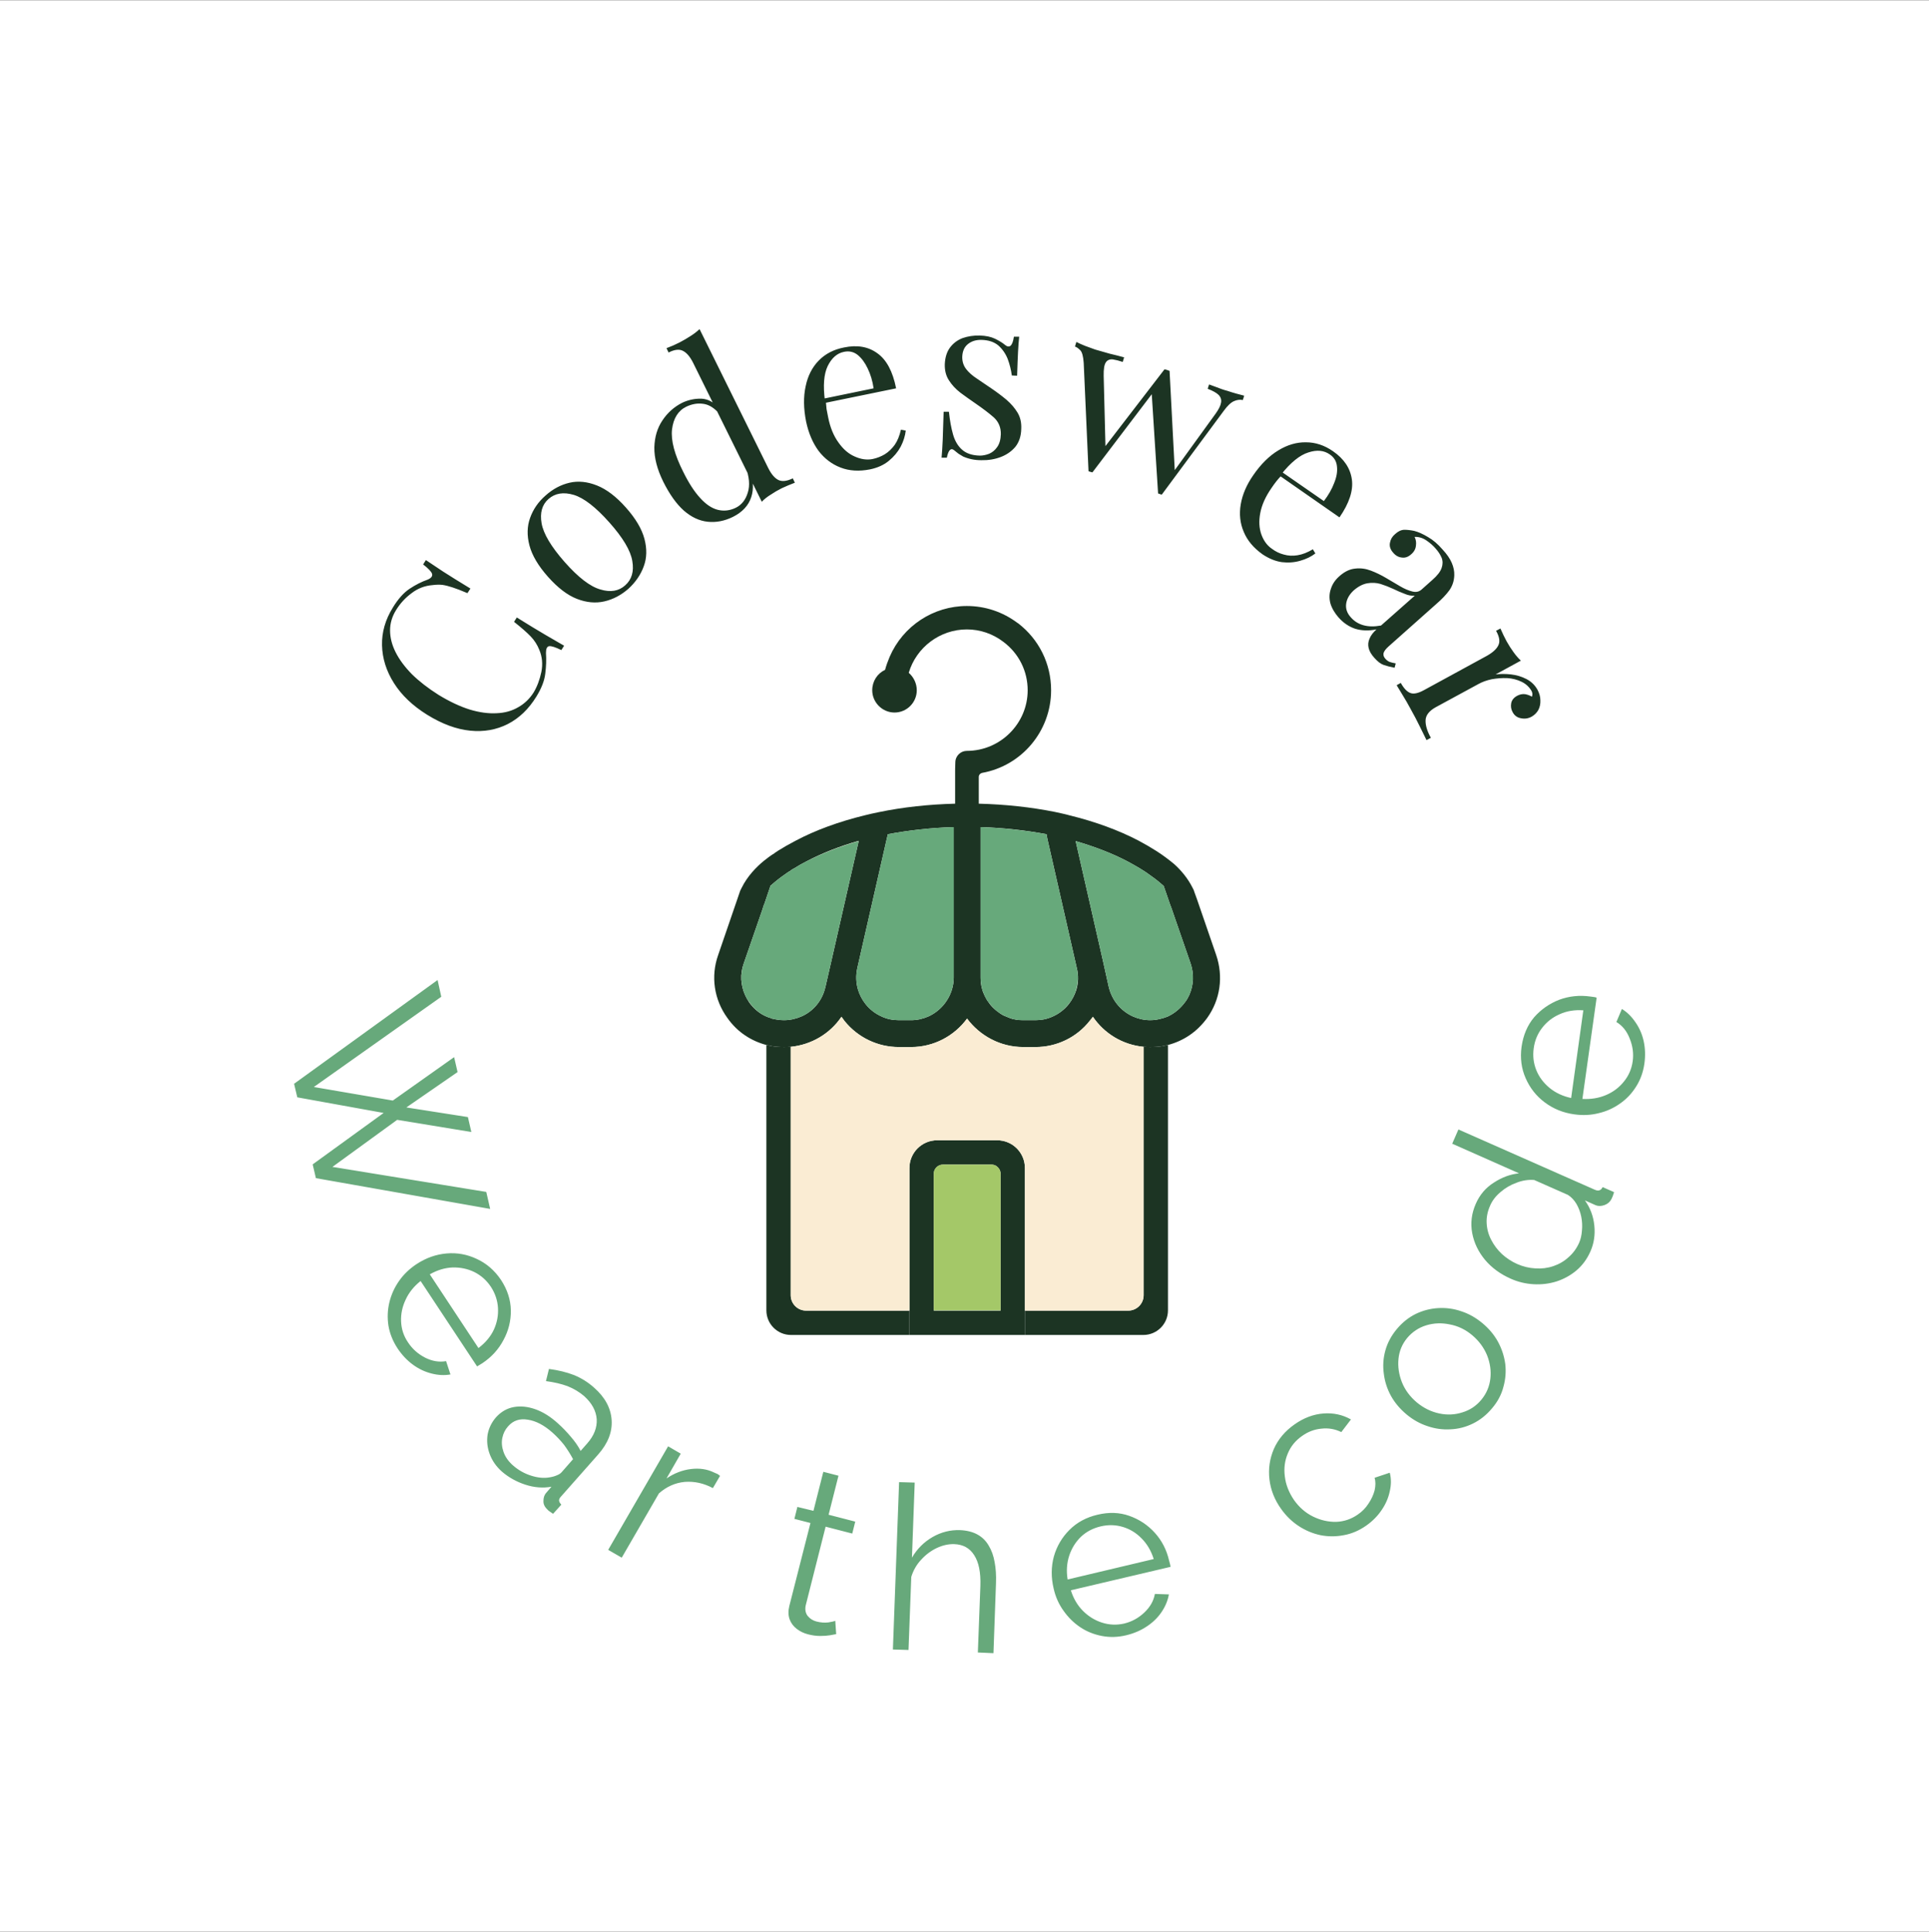 <svg xmlns="http://www.w3.org/2000/svg" version="1.1" xmlns:xlink="http://www.w3.org/1999/xlink" viewBox="0 0 7.2 7.212"><rect x="0" y="0" width="7.2" height="7.212" fill="#808080" stroke="none"/><g transform="matrix(0.857,0,0,0.857,2.666,2.262)"><rect width="8.412" height="8.412" x="-3.115" y="-2.638" fill="#ffffff"></rect><g><path d=" M -1.4 0.007 Q -1.366 -0.049 -1.327 -0.075 Q -1.288 -0.101 -1.248 -0.115 Q -1.225 -0.125 -1.229 -0.14 Q -1.234 -0.155 -1.268 -0.181 L -1.256 -0.2 Q -1.225 -0.179 -1.181 -0.15 Q -1.136 -0.121 -1.062 -0.076 L -1.075 -0.056 Q -1.115 -0.073 -1.14 -0.081 Q -1.164 -0.089 -1.184 -0.092 Q -1.204 -0.094 -1.227 -0.091 Q -1.278 -0.087 -1.318 -0.056 Q -1.359 -0.026 -1.386 0.018 Q -1.412 0.06 -1.412 0.106 Q -1.412 0.153 -1.388 0.201 Q -1.364 0.249 -1.317 0.297 Q -1.269 0.344 -1.201 0.387 Q -1.129 0.431 -1.065 0.451 Q -1.002 0.47 -0.948 0.467 Q -0.895 0.465 -0.854 0.441 Q -0.813 0.418 -0.787 0.377 Q -0.764 0.339 -0.753 0.287 Q -0.743 0.236 -0.762 0.191 Q -0.775 0.158 -0.8 0.132 Q -0.824 0.107 -0.872 0.069 L -0.86 0.05 Q -0.783 0.098 -0.735 0.126 Q -0.687 0.154 -0.654 0.173 L -0.666 0.192 Q -0.705 0.173 -0.719 0.175 Q -0.733 0.177 -0.733 0.204 Q -0.73 0.249 -0.736 0.294 Q -0.741 0.34 -0.775 0.395 Q -0.825 0.476 -0.899 0.514 Q -0.974 0.552 -1.063 0.543 Q -1.153 0.534 -1.25 0.474 Q -1.345 0.415 -1.395 0.336 Q -1.445 0.257 -1.447 0.171 Q -1.449 0.086 -1.4 0.007 M -0.735 -0.481 Q -0.687 -0.524 -0.63 -0.537 Q -0.574 -0.55 -0.511 -0.525 Q -0.448 -0.5 -0.385 -0.429 Q -0.321 -0.357 -0.304 -0.292 Q -0.287 -0.227 -0.307 -0.173 Q -0.327 -0.118 -0.374 -0.075 Q -0.422 -0.033 -0.479 -0.02 Q -0.536 -0.007 -0.598 -0.031 Q -0.66 -0.055 -0.724 -0.127 Q -0.788 -0.199 -0.805 -0.264 Q -0.822 -0.329 -0.802 -0.384 Q -0.782 -0.44 -0.735 -0.481 M -0.722 -0.466 Q -0.764 -0.429 -0.752 -0.36 Q -0.74 -0.292 -0.652 -0.192 Q -0.563 -0.091 -0.496 -0.072 Q -0.43 -0.052 -0.388 -0.09 Q -0.345 -0.128 -0.357 -0.196 Q -0.368 -0.264 -0.457 -0.364 Q -0.546 -0.464 -0.612 -0.484 Q -0.679 -0.504 -0.722 -0.466 M -0.064 -1.206 L 0.235 -0.601 Q 0.255 -0.561 0.279 -0.549 Q 0.303 -0.537 0.342 -0.556 L 0.351 -0.537 Q 0.322 -0.526 0.294 -0.513 Q 0.268 -0.5 0.246 -0.485 Q 0.223 -0.471 0.207 -0.454 L -0.092 -1.059 Q -0.112 -1.099 -0.136 -1.111 Q -0.16 -1.124 -0.199 -1.104 L -0.208 -1.123 Q -0.178 -1.134 -0.151 -1.148 Q -0.126 -1.161 -0.103 -1.176 Q -0.081 -1.19 -0.064 -1.206 M -0.14 -0.885 Q -0.1 -0.904 -0.056 -0.903 Q -0.013 -0.901 0.022 -0.861 L 0.014 -0.846 Q -0.017 -0.878 -0.052 -0.881 Q -0.086 -0.885 -0.122 -0.868 Q -0.175 -0.842 -0.184 -0.769 Q -0.192 -0.697 -0.135 -0.584 Q -0.099 -0.511 -0.061 -0.47 Q -0.024 -0.429 0.015 -0.419 Q 0.055 -0.409 0.094 -0.428 Q 0.132 -0.447 0.146 -0.494 Q 0.161 -0.541 0.136 -0.607 L 0.153 -0.6 Q 0.179 -0.528 0.161 -0.474 Q 0.143 -0.419 0.081 -0.388 Q 0.026 -0.361 -0.029 -0.367 Q -0.084 -0.373 -0.133 -0.416 Q -0.181 -0.459 -0.222 -0.541 Q -0.262 -0.622 -0.261 -0.691 Q -0.259 -0.759 -0.226 -0.808 Q -0.193 -0.858 -0.14 -0.885 M 0.565 -1.126 Q 0.651 -1.144 0.71 -1.101 Q 0.77 -1.059 0.792 -0.948 L 0.446 -0.877 L 0.442 -0.896 L 0.694 -0.948 Q 0.687 -0.996 0.668 -1.035 Q 0.65 -1.073 0.624 -1.094 Q 0.598 -1.114 0.565 -1.107 Q 0.52 -1.098 0.494 -1.045 Q 0.469 -0.993 0.482 -0.894 L 0.486 -0.891 Q 0.487 -0.875 0.489 -0.858 Q 0.492 -0.84 0.496 -0.822 Q 0.509 -0.756 0.541 -0.712 Q 0.572 -0.668 0.612 -0.651 Q 0.652 -0.633 0.689 -0.64 Q 0.718 -0.646 0.743 -0.661 Q 0.767 -0.676 0.786 -0.702 Q 0.804 -0.728 0.813 -0.768 L 0.834 -0.764 Q 0.83 -0.729 0.812 -0.694 Q 0.793 -0.659 0.76 -0.632 Q 0.727 -0.605 0.678 -0.595 Q 0.607 -0.581 0.55 -0.603 Q 0.493 -0.625 0.454 -0.676 Q 0.416 -0.728 0.4 -0.803 Q 0.383 -0.889 0.398 -0.957 Q 0.412 -1.025 0.455 -1.069 Q 0.498 -1.113 0.565 -1.126 M 1.156 -1.178 Q 1.196 -1.177 1.223 -1.164 Q 1.251 -1.15 1.264 -1.139 Q 1.296 -1.111 1.305 -1.173 L 1.328 -1.173 Q 1.325 -1.145 1.323 -1.107 Q 1.321 -1.068 1.319 -1.003 L 1.296 -1.004 Q 1.291 -1.041 1.278 -1.076 Q 1.264 -1.111 1.237 -1.135 Q 1.209 -1.158 1.164 -1.159 Q 1.129 -1.16 1.105 -1.141 Q 1.081 -1.122 1.08 -1.084 Q 1.08 -1.054 1.097 -1.032 Q 1.114 -1.01 1.143 -0.991 Q 1.171 -0.972 1.205 -0.949 Q 1.242 -0.924 1.273 -0.898 Q 1.303 -0.872 1.321 -0.842 Q 1.339 -0.812 1.337 -0.771 Q 1.336 -0.725 1.312 -0.694 Q 1.287 -0.664 1.248 -0.649 Q 1.209 -0.634 1.163 -0.635 Q 1.141 -0.635 1.122 -0.639 Q 1.102 -0.643 1.084 -0.651 Q 1.075 -0.656 1.064 -0.663 Q 1.054 -0.671 1.044 -0.679 Q 1.034 -0.687 1.026 -0.679 Q 1.018 -0.671 1.013 -0.646 L 0.99 -0.646 Q 0.993 -0.678 0.995 -0.724 Q 0.997 -0.77 0.999 -0.846 L 1.022 -0.846 Q 1.028 -0.789 1.04 -0.747 Q 1.052 -0.705 1.079 -0.681 Q 1.107 -0.656 1.157 -0.655 Q 1.176 -0.655 1.197 -0.663 Q 1.218 -0.672 1.232 -0.692 Q 1.247 -0.713 1.248 -0.748 Q 1.249 -0.792 1.218 -0.821 Q 1.186 -0.849 1.138 -0.882 Q 1.103 -0.906 1.072 -0.929 Q 1.041 -0.953 1.022 -0.983 Q 1.003 -1.012 1.004 -1.053 Q 1.006 -1.098 1.027 -1.126 Q 1.048 -1.154 1.082 -1.167 Q 1.117 -1.179 1.156 -1.178 M 1.785 -1.083 L 1.779 -1.063 Q 1.755 -1.071 1.736 -1.074 Q 1.716 -1.076 1.706 -1.062 Q 1.695 -1.047 1.696 -1.002 L 1.704 -0.686 L 1.698 -0.689 L 1.961 -1.031 L 1.978 -1.018 L 1.647 -0.582 Q 1.643 -0.583 1.639 -0.584 Q 1.635 -0.585 1.63 -0.587 L 1.609 -1.059 Q 1.606 -1.102 1.594 -1.114 Q 1.581 -1.127 1.571 -1.13 L 1.577 -1.15 Q 1.595 -1.141 1.615 -1.133 Q 1.636 -1.125 1.659 -1.117 Q 1.689 -1.108 1.722 -1.099 Q 1.756 -1.091 1.785 -1.083 M 2.308 -0.916 L 2.302 -0.897 Q 2.283 -0.901 2.263 -0.892 Q 2.243 -0.883 2.219 -0.85 L 1.949 -0.485 Q 1.946 -0.486 1.942 -0.487 Q 1.938 -0.489 1.933 -0.49 L 1.905 -0.929 L 1.961 -1.031 Q 1.967 -1.029 1.972 -1.028 Q 1.978 -1.026 1.983 -1.024 L 2.006 -0.583 L 1.997 -0.58 L 2.183 -0.837 Q 2.204 -0.866 2.207 -0.885 Q 2.211 -0.904 2.197 -0.919 Q 2.183 -0.933 2.149 -0.946 L 2.155 -0.965 Q 2.172 -0.959 2.185 -0.954 Q 2.197 -0.95 2.209 -0.945 Q 2.22 -0.941 2.235 -0.937 Q 2.256 -0.93 2.274 -0.925 Q 2.292 -0.92 2.308 -0.916 M 2.695 -0.674 Q 2.767 -0.624 2.777 -0.551 Q 2.787 -0.479 2.723 -0.386 L 2.433 -0.588 L 2.443 -0.604 L 2.655 -0.457 Q 2.685 -0.496 2.7 -0.536 Q 2.716 -0.575 2.712 -0.608 Q 2.709 -0.641 2.681 -0.66 Q 2.643 -0.687 2.588 -0.669 Q 2.532 -0.652 2.469 -0.573 L 2.47 -0.568 Q 2.459 -0.557 2.448 -0.543 Q 2.437 -0.529 2.427 -0.514 Q 2.388 -0.458 2.378 -0.405 Q 2.368 -0.353 2.383 -0.311 Q 2.398 -0.27 2.429 -0.249 Q 2.453 -0.231 2.481 -0.224 Q 2.509 -0.216 2.54 -0.221 Q 2.572 -0.226 2.607 -0.247 L 2.618 -0.229 Q 2.591 -0.208 2.552 -0.197 Q 2.514 -0.186 2.472 -0.191 Q 2.43 -0.197 2.388 -0.225 Q 2.329 -0.267 2.306 -0.323 Q 2.282 -0.379 2.293 -0.443 Q 2.304 -0.507 2.347 -0.569 Q 2.397 -0.642 2.457 -0.678 Q 2.516 -0.714 2.577 -0.713 Q 2.639 -0.713 2.695 -0.674 M 2.719 0.05 Q 2.692 0.019 2.683 -0.013 Q 2.675 -0.046 2.686 -0.076 Q 2.696 -0.107 2.724 -0.131 Q 2.757 -0.16 2.792 -0.163 Q 2.826 -0.167 2.86 -0.154 Q 2.894 -0.141 2.926 -0.122 Q 2.958 -0.103 2.987 -0.086 Q 3.016 -0.069 3.041 -0.063 Q 3.065 -0.057 3.082 -0.073 L 3.128 -0.114 Q 3.16 -0.142 3.168 -0.166 Q 3.176 -0.189 3.168 -0.21 Q 3.159 -0.231 3.142 -0.25 Q 3.126 -0.269 3.101 -0.286 Q 3.077 -0.302 3.05 -0.301 Q 3.059 -0.284 3.056 -0.263 Q 3.054 -0.241 3.035 -0.225 Q 3.016 -0.208 2.995 -0.211 Q 2.973 -0.213 2.957 -0.232 Q 2.938 -0.253 2.943 -0.276 Q 2.947 -0.298 2.965 -0.313 Q 2.984 -0.331 3.005 -0.332 Q 3.025 -0.332 3.049 -0.327 Q 3.076 -0.32 3.109 -0.3 Q 3.142 -0.281 3.172 -0.246 Q 3.2 -0.216 3.212 -0.188 Q 3.224 -0.16 3.223 -0.134 Q 3.222 -0.098 3.202 -0.069 Q 3.181 -0.04 3.145 -0.009 L 2.937 0.176 Q 2.919 0.192 2.915 0.205 Q 2.912 0.218 2.923 0.23 Q 2.93 0.238 2.94 0.243 Q 2.951 0.247 2.968 0.25 L 2.963 0.269 Q 2.937 0.264 2.916 0.257 Q 2.896 0.25 2.875 0.226 Q 2.855 0.204 2.85 0.183 Q 2.845 0.162 2.854 0.142 Q 2.862 0.122 2.884 0.102 Q 2.833 0.112 2.791 0.099 Q 2.75 0.085 2.719 0.05 M 2.773 0.05 Q 2.795 0.075 2.828 0.084 Q 2.861 0.093 2.904 0.085 L 3.051 -0.045 Q 3.03 -0.043 3.007 -0.053 Q 2.983 -0.062 2.956 -0.075 Q 2.93 -0.087 2.902 -0.096 Q 2.874 -0.104 2.845 -0.099 Q 2.815 -0.094 2.785 -0.068 Q 2.756 -0.041 2.752 -0.009 Q 2.748 0.023 2.773 0.05 M 3.585 0.364 Q 3.598 0.388 3.598 0.411 Q 3.599 0.434 3.589 0.453 Q 3.579 0.471 3.56 0.482 Q 3.538 0.494 3.514 0.489 Q 3.489 0.485 3.477 0.462 Q 3.467 0.444 3.471 0.423 Q 3.475 0.403 3.497 0.391 Q 3.514 0.382 3.531 0.384 Q 3.548 0.387 3.561 0.395 Q 3.566 0.384 3.56 0.371 Q 3.545 0.344 3.516 0.33 Q 3.487 0.316 3.453 0.314 Q 3.419 0.313 3.386 0.319 Q 3.353 0.326 3.328 0.34 L 3.142 0.441 Q 3.099 0.465 3.098 0.498 Q 3.097 0.531 3.121 0.574 L 3.102 0.584 Q 3.092 0.563 3.073 0.525 Q 3.055 0.488 3.032 0.447 Q 3.016 0.417 2.998 0.388 Q 2.981 0.359 2.972 0.345 L 2.99 0.335 Q 3.01 0.371 3.032 0.379 Q 3.053 0.387 3.09 0.367 L 3.365 0.217 Q 3.404 0.195 3.415 0.171 Q 3.427 0.147 3.405 0.108 L 3.424 0.098 Q 3.437 0.128 3.451 0.154 Q 3.465 0.179 3.481 0.201 Q 3.496 0.222 3.513 0.238 L 3.403 0.298 Q 3.434 0.294 3.47 0.298 Q 3.506 0.302 3.537 0.318 Q 3.568 0.334 3.585 0.364" fill="#1c3423" fill-rule="nonzero"></path></g><g><path d=" M -1.133 1.965 L -1.118 2.03 L -1.341 2.184 L -1.073 2.226 L -1.058 2.291 L -1.381 2.238 L -1.663 2.443 L -0.993 2.552 L -0.976 2.626 L -1.735 2.492 L -1.749 2.432 L -1.44 2.208 L -1.816 2.14 L -1.83 2.081 L -1.205 1.629 L -1.189 1.702 L -1.744 2.095 L -1.4 2.154 L -1.133 1.965 M -1.379 3.234 Q -1.41 3.187 -1.419 3.135 Q -1.427 3.083 -1.415 3.033 Q -1.403 2.983 -1.373 2.94 Q -1.343 2.897 -1.296 2.866 Q -1.235 2.826 -1.166 2.82 Q -1.097 2.814 -1.034 2.844 Q -0.971 2.873 -0.929 2.935 Q -0.887 2.999 -0.886 3.068 Q -0.885 3.136 -0.918 3.197 Q -0.95 3.258 -1.01 3.298 Q -1.017 3.302 -1.023 3.306 Q -1.029 3.31 -1.033 3.312 L -1.279 2.94 Q -1.323 2.975 -1.344 3.021 Q -1.366 3.067 -1.364 3.116 Q -1.362 3.166 -1.334 3.207 Q -1.306 3.25 -1.259 3.274 Q -1.213 3.297 -1.168 3.289 L -1.149 3.347 Q -1.188 3.354 -1.231 3.343 Q -1.275 3.332 -1.313 3.304 Q -1.351 3.276 -1.379 3.234 M -1.239 2.911 L -1.027 3.232 Q -0.981 3.197 -0.96 3.152 Q -0.939 3.106 -0.942 3.057 Q -0.945 3.008 -0.973 2.965 Q -1.001 2.923 -1.045 2.901 Q -1.088 2.88 -1.139 2.881 Q -1.19 2.883 -1.239 2.911 M -0.95 3.533 Q -0.917 3.497 -0.873 3.489 Q -0.828 3.481 -0.778 3.499 Q -0.728 3.517 -0.68 3.561 Q -0.652 3.586 -0.625 3.618 Q -0.598 3.649 -0.582 3.68 L -0.553 3.647 Q -0.509 3.597 -0.512 3.542 Q -0.516 3.487 -0.567 3.441 Q -0.599 3.414 -0.639 3.398 Q -0.68 3.383 -0.733 3.376 L -0.72 3.323 Q -0.659 3.331 -0.61 3.35 Q -0.562 3.37 -0.524 3.404 Q -0.452 3.467 -0.447 3.546 Q -0.442 3.624 -0.506 3.696 L -0.666 3.877 Q -0.676 3.887 -0.676 3.896 Q -0.675 3.905 -0.666 3.914 L -0.702 3.954 Q -0.711 3.948 -0.718 3.943 Q -0.724 3.939 -0.727 3.935 Q -0.745 3.918 -0.744 3.898 Q -0.744 3.878 -0.734 3.865 L -0.709 3.836 Q -0.765 3.846 -0.823 3.827 Q -0.881 3.808 -0.925 3.77 Q -0.962 3.737 -0.978 3.694 Q -0.994 3.651 -0.987 3.608 Q -0.979 3.566 -0.95 3.533 M -0.716 3.795 Q -0.698 3.792 -0.685 3.786 Q -0.672 3.781 -0.665 3.773 L -0.615 3.716 Q -0.632 3.684 -0.654 3.654 Q -0.677 3.625 -0.705 3.6 Q -0.759 3.552 -0.812 3.544 Q -0.865 3.535 -0.898 3.573 Q -0.917 3.594 -0.923 3.623 Q -0.929 3.652 -0.918 3.684 Q -0.907 3.716 -0.878 3.742 Q -0.842 3.774 -0.797 3.788 Q -0.753 3.802 -0.716 3.795 M -0.006 3.842 Q -0.066 3.81 -0.129 3.815 Q -0.191 3.821 -0.241 3.865 L -0.403 4.145 L -0.462 4.111 L -0.201 3.66 L -0.146 3.692 L -0.208 3.8 Q -0.158 3.766 -0.102 3.759 Q -0.046 3.752 -0.001 3.774 Q 0.008 3.778 0.015 3.781 Q 0.021 3.785 0.025 3.789 L -0.006 3.842 M 0.531 4.478 Q 0.523 4.479 0.504 4.483 Q 0.486 4.486 0.461 4.486 Q 0.436 4.486 0.409 4.479 Q 0.381 4.472 0.359 4.455 Q 0.337 4.438 0.328 4.413 Q 0.319 4.387 0.327 4.355 L 0.419 3.994 L 0.349 3.976 L 0.362 3.924 L 0.432 3.941 L 0.475 3.771 L 0.541 3.788 L 0.498 3.958 L 0.614 3.988 L 0.601 4.04 L 0.485 4.01 L 0.398 4.354 Q 0.393 4.381 0.407 4.399 Q 0.422 4.417 0.445 4.423 Q 0.472 4.43 0.497 4.427 Q 0.521 4.423 0.527 4.42 L 0.531 4.478 M 1.216 4.561 L 1.148 4.558 L 1.159 4.268 Q 1.162 4.18 1.132 4.134 Q 1.103 4.088 1.045 4.086 Q 1.007 4.085 0.969 4.103 Q 0.931 4.121 0.901 4.154 Q 0.871 4.186 0.858 4.229 L 0.846 4.547 L 0.778 4.545 L 0.805 3.816 L 0.873 3.818 L 0.861 4.145 Q 0.894 4.088 0.951 4.055 Q 1.007 4.023 1.07 4.025 Q 1.115 4.027 1.146 4.044 Q 1.177 4.061 1.195 4.092 Q 1.214 4.123 1.221 4.164 Q 1.229 4.205 1.227 4.256 L 1.216 4.561 M 1.794 4.483 Q 1.74 4.496 1.688 4.486 Q 1.636 4.476 1.594 4.448 Q 1.551 4.419 1.521 4.376 Q 1.49 4.333 1.478 4.279 Q 1.461 4.207 1.479 4.14 Q 1.498 4.073 1.547 4.024 Q 1.596 3.975 1.669 3.958 Q 1.744 3.94 1.808 3.963 Q 1.873 3.986 1.919 4.037 Q 1.965 4.088 1.981 4.158 Q 1.983 4.166 1.985 4.173 Q 1.987 4.181 1.987 4.185 L 1.553 4.287 Q 1.57 4.341 1.606 4.377 Q 1.642 4.413 1.689 4.428 Q 1.736 4.443 1.785 4.432 Q 1.835 4.42 1.873 4.384 Q 1.911 4.348 1.919 4.303 L 1.98 4.305 Q 1.973 4.345 1.948 4.382 Q 1.923 4.419 1.883 4.445 Q 1.844 4.471 1.794 4.483 M 1.539 4.24 L 1.914 4.151 Q 1.897 4.097 1.861 4.061 Q 1.826 4.025 1.779 4.011 Q 1.732 3.997 1.682 4.009 Q 1.632 4.021 1.597 4.054 Q 1.562 4.088 1.546 4.136 Q 1.53 4.185 1.539 4.24 M 2.84 4.005 Q 2.793 4.038 2.742 4.047 Q 2.691 4.057 2.64 4.047 Q 2.589 4.036 2.545 4.007 Q 2.501 3.978 2.469 3.933 Q 2.426 3.873 2.418 3.804 Q 2.41 3.735 2.437 3.672 Q 2.465 3.608 2.528 3.564 Q 2.588 3.522 2.653 3.517 Q 2.718 3.512 2.773 3.543 L 2.731 3.598 Q 2.69 3.578 2.645 3.583 Q 2.599 3.587 2.56 3.615 Q 2.517 3.645 2.498 3.691 Q 2.478 3.738 2.485 3.791 Q 2.491 3.844 2.525 3.894 Q 2.559 3.942 2.608 3.966 Q 2.657 3.99 2.709 3.989 Q 2.76 3.987 2.803 3.957 Q 2.831 3.938 2.849 3.91 Q 2.868 3.882 2.876 3.852 Q 2.883 3.821 2.876 3.797 L 2.942 3.775 Q 2.952 3.813 2.942 3.856 Q 2.933 3.899 2.907 3.937 Q 2.881 3.976 2.84 4.005 M 3.387 3.495 Q 3.351 3.538 3.304 3.561 Q 3.257 3.584 3.206 3.586 Q 3.155 3.589 3.106 3.572 Q 3.057 3.556 3.015 3.521 Q 2.972 3.485 2.947 3.44 Q 2.922 3.394 2.916 3.343 Q 2.909 3.292 2.923 3.242 Q 2.937 3.192 2.973 3.149 Q 3.009 3.106 3.056 3.083 Q 3.102 3.061 3.153 3.058 Q 3.205 3.055 3.254 3.072 Q 3.303 3.088 3.346 3.124 Q 3.388 3.159 3.413 3.204 Q 3.438 3.25 3.445 3.301 Q 3.451 3.351 3.437 3.401 Q 3.424 3.452 3.387 3.495 M 3.06 3.469 Q 3.105 3.506 3.158 3.517 Q 3.21 3.528 3.259 3.512 Q 3.308 3.497 3.341 3.457 Q 3.374 3.417 3.38 3.366 Q 3.386 3.315 3.366 3.264 Q 3.345 3.213 3.301 3.176 Q 3.257 3.139 3.203 3.129 Q 3.15 3.118 3.101 3.133 Q 3.052 3.148 3.018 3.188 Q 2.985 3.228 2.98 3.279 Q 2.975 3.33 2.995 3.381 Q 3.015 3.431 3.06 3.469 M 3.469 2.93 Q 3.401 2.9 3.357 2.848 Q 3.313 2.795 3.301 2.731 Q 3.289 2.666 3.317 2.603 Q 3.343 2.544 3.396 2.511 Q 3.448 2.477 3.505 2.471 L 3.214 2.342 L 3.241 2.28 L 3.834 2.542 Q 3.847 2.548 3.855 2.545 Q 3.864 2.542 3.869 2.531 L 3.919 2.553 Q 3.913 2.573 3.908 2.582 Q 3.899 2.601 3.878 2.609 Q 3.856 2.617 3.839 2.61 L 3.792 2.589 Q 3.827 2.638 3.833 2.699 Q 3.839 2.759 3.816 2.811 Q 3.794 2.861 3.755 2.894 Q 3.717 2.926 3.668 2.942 Q 3.62 2.957 3.568 2.954 Q 3.516 2.951 3.469 2.93 M 3.718 2.565 L 3.571 2.5 Q 3.532 2.497 3.494 2.512 Q 3.455 2.526 3.424 2.553 Q 3.393 2.579 3.379 2.612 Q 3.362 2.65 3.364 2.688 Q 3.366 2.727 3.384 2.761 Q 3.402 2.796 3.431 2.823 Q 3.461 2.85 3.497 2.866 Q 3.536 2.883 3.576 2.885 Q 3.617 2.888 3.655 2.875 Q 3.693 2.862 3.721 2.836 Q 3.75 2.811 3.767 2.773 Q 3.777 2.75 3.779 2.72 Q 3.782 2.69 3.776 2.66 Q 3.77 2.63 3.755 2.604 Q 3.74 2.579 3.718 2.565 M 4.051 1.993 Q 4.043 2.049 4.015 2.093 Q 3.987 2.138 3.945 2.167 Q 3.903 2.197 3.852 2.209 Q 3.801 2.222 3.745 2.214 Q 3.673 2.204 3.617 2.162 Q 3.562 2.121 3.534 2.057 Q 3.506 1.994 3.516 1.92 Q 3.527 1.843 3.571 1.791 Q 3.616 1.74 3.68 1.715 Q 3.745 1.691 3.816 1.701 Q 3.824 1.702 3.831 1.703 Q 3.839 1.704 3.843 1.706 L 3.781 2.147 Q 3.837 2.15 3.884 2.13 Q 3.931 2.11 3.962 2.071 Q 3.993 2.033 4 1.983 Q 4.007 1.933 3.987 1.884 Q 3.968 1.835 3.929 1.812 L 3.953 1.755 Q 3.987 1.776 4.012 1.813 Q 4.038 1.85 4.048 1.896 Q 4.058 1.943 4.051 1.993 M 3.732 2.143 L 3.785 1.761 Q 3.728 1.757 3.682 1.778 Q 3.636 1.798 3.606 1.837 Q 3.576 1.875 3.569 1.926 Q 3.562 1.976 3.58 2.021 Q 3.598 2.066 3.638 2.099 Q 3.677 2.131 3.732 2.143" fill="#67a97b" fill-rule="nonzero"></path></g><g transform="matrix(1,0,0,1,0,0)" clip-path="url(#SvgjsClipPath24191)"><g clip-path="url(#SvgjsClipPath2418606015c64-d5ea-406a-a367-6c205c68d128)"><path d=" M 1.9 1.921 C 1.89 1.921 1.88 1.921 1.87 1.92 C 1.87 1.92 1.87 1.92 1.87 1.92 L 1.87 1.92 L 1.87 3.002 C 1.87 3.039 1.84 3.069 1.803 3.069 L 1.353 3.069 L 1.353 3.175 L 1.869 3.175 C 1.928 3.175 1.976 3.127 1.976 3.068 L 1.976 1.912 C 1.968 1.914 1.96 1.915 1.952 1.917 C 1.935 1.92 1.918 1.921 1.9 1.921 Z" fill="#1c3423" transform="matrix(1,0,0,1,0,0)" fill-rule="nonzero"></path></g><g clip-path="url(#SvgjsClipPath2418606015c64-d5ea-406a-a367-6c205c68d128)"><path d=" M 0.4 3.069 C 0.363 3.069 0.333 3.039 0.333 3.002 L 0.333 1.92 L 0.333 1.92 C 0.323 1.921 0.313 1.921 0.303 1.921 C 0.285 1.921 0.268 1.92 0.251 1.917 C 0.243 1.915 0.235 1.914 0.227 1.912 L 0.227 3.068 C 0.227 3.127 0.275 3.175 0.334 3.175 L 0.85 3.175 L 0.85 3.069 L 0.4 3.069 Z" fill="#1c3423" transform="matrix(1,0,0,1,0,0)" fill-rule="nonzero"></path></g><g clip-path="url(#SvgjsClipPath2418606015c64-d5ea-406a-a367-6c205c68d128)"><path d=" M 1.353 2.448 C 1.353 2.381 1.299 2.327 1.232 2.327 L 0.971 2.327 C 0.904 2.327 0.85 2.381 0.85 2.448 L 0.85 3.069 L 0.85 3.175 L 0.85 3.175 L 1.353 3.175 L 1.353 3.175 L 1.353 3.069 L 1.353 2.448 Z M 0.956 3.069 L 0.956 2.473 C 0.956 2.451 0.974 2.433 0.996 2.433 L 1.207 2.433 C 1.217 2.433 1.226 2.436 1.232 2.442 C 1.235 2.445 1.238 2.448 1.24 2.451 C 1.241 2.453 1.242 2.455 1.244 2.457 C 1.245 2.461 1.246 2.465 1.247 2.469 C 1.247 2.47 1.247 2.471 1.247 2.473 L 1.247 3.069 L 0.956 3.069 Z" fill="#1c3423" transform="matrix(1,0,0,1,0,0)" fill-rule="nonzero"></path></g><g clip-path="url(#SvgjsClipPath2418606015c64-d5ea-406a-a367-6c205c68d128)"><path d=" M 2.186 1.52 L 2.102 1.276 L 2.09 1.243 C 2.09 1.242 2.09 1.242 2.09 1.241 C 2.089 1.241 2.089 1.24 2.089 1.24 L 2.089 1.24 C 2.088 1.236 2.086 1.233 2.084 1.229 C 2.084 1.228 2.083 1.228 2.083 1.227 C 2.062 1.185 2.032 1.15 2.003 1.124 C 1.98 1.105 1.955 1.086 1.927 1.068 C 1.902 1.052 1.876 1.037 1.848 1.022 C 1.76 0.976 1.658 0.939 1.548 0.912 C 1.527 0.906 1.506 0.902 1.484 0.897 C 1.379 0.876 1.267 0.864 1.152 0.861 L 1.152 0.745 C 1.152 0.736 1.158 0.729 1.166 0.727 C 1.34 0.696 1.467 0.544 1.467 0.367 C 1.467 0.251 1.414 0.145 1.323 0.075 C 1.322 0.075 1.322 0.074 1.321 0.074 C 1.257 0.026 1.181 0 1.1 0 C 0.954 0 0.822 0.087 0.764 0.221 C 0.756 0.24 0.749 0.259 0.744 0.278 C 0.71 0.294 0.688 0.328 0.688 0.367 C 0.688 0.42 0.732 0.464 0.785 0.464 C 0.839 0.464 0.882 0.42 0.882 0.367 C 0.882 0.338 0.869 0.31 0.847 0.291 C 0.88 0.18 0.983 0.102 1.1 0.102 C 1.158 0.102 1.213 0.121 1.259 0.156 C 1.326 0.206 1.365 0.283 1.365 0.367 C 1.365 0.512 1.246 0.631 1.1 0.631 C 1.073 0.631 1.05 0.653 1.05 0.681 C 1.049 0.7 1.049 0.719 1.049 0.719 L 1.049 0.861 C 0.934 0.864 0.822 0.876 0.716 0.898 C 0.695 0.902 0.675 0.907 0.654 0.912 C 0.544 0.939 0.441 0.976 0.353 1.023 C 0.326 1.037 0.3 1.052 0.276 1.067 C 0.276 1.067 0.276 1.067 0.276 1.067 C 0.276 1.067 0.275 1.068 0.275 1.068 C 0.271 1.071 0.266 1.073 0.262 1.077 C 0.245 1.087 0.23 1.099 0.216 1.11 C 0.183 1.137 0.144 1.177 0.119 1.228 C 0.117 1.232 0.115 1.236 0.113 1.24 L 0.113 1.24 L 0.1 1.278 L 0.017 1.52 C -0.016 1.613 -0.001 1.714 0.057 1.794 C 0.078 1.824 0.104 1.85 0.134 1.87 C 0.162 1.889 0.193 1.903 0.227 1.912 C 0.227 1.912 0.227 1.912 0.227 1.912 C 0.235 1.914 0.243 1.915 0.251 1.917 C 0.268 1.92 0.285 1.921 0.303 1.921 C 0.313 1.921 0.323 1.921 0.333 1.92 C 0.424 1.911 0.505 1.862 0.554 1.789 C 0.558 1.795 0.563 1.801 0.567 1.807 C 0.625 1.879 0.712 1.921 0.804 1.921 L 0.857 1.921 C 0.957 1.921 1.046 1.872 1.101 1.797 C 1.157 1.872 1.246 1.921 1.346 1.921 L 1.399 1.921 C 1.491 1.921 1.578 1.879 1.635 1.807 C 1.64 1.801 1.645 1.795 1.649 1.789 C 1.699 1.862 1.778 1.911 1.87 1.92 C 1.87 1.92 1.87 1.92 1.87 1.92 C 1.88 1.921 1.89 1.921 1.9 1.921 C 1.918 1.921 1.935 1.92 1.952 1.917 C 1.96 1.915 1.968 1.914 1.976 1.912 C 1.976 1.912 1.976 1.912 1.976 1.912 C 2.01 1.903 2.041 1.889 2.069 1.87 C 2.099 1.85 2.125 1.824 2.147 1.794 C 2.204 1.714 2.218 1.614 2.186 1.52 Z M 0.509 1.551 L 0.484 1.66 C 0.483 1.663 0.482 1.667 0.481 1.671 C 0.466 1.724 0.428 1.767 0.379 1.788 C 0.356 1.798 0.33 1.804 0.304 1.804 C 0.304 1.804 0.304 1.804 0.303 1.804 C 0.303 1.804 0.303 1.804 0.303 1.804 C 0.285 1.804 0.268 1.801 0.251 1.797 C 0.25 1.796 0.248 1.796 0.247 1.795 C 0.24 1.793 0.233 1.791 0.227 1.788 C 0.197 1.775 0.172 1.754 0.152 1.726 C 0.145 1.716 0.139 1.705 0.134 1.694 C 0.115 1.651 0.112 1.604 0.128 1.558 L 0.211 1.318 C 0.211 1.318 0.211 1.317 0.211 1.316 C 0.211 1.316 0.212 1.316 0.212 1.315 C 0.212 1.315 0.212 1.314 0.212 1.314 L 0.217 1.299 C 0.217 1.298 0.217 1.298 0.218 1.298 L 0.245 1.218 C 0.247 1.217 0.248 1.216 0.249 1.215 C 0.267 1.199 0.287 1.183 0.309 1.168 C 0.317 1.162 0.326 1.156 0.335 1.151 C 0.335 1.151 0.335 1.151 0.335 1.15 C 0.339 1.147 0.344 1.145 0.349 1.142 C 0.365 1.132 0.382 1.122 0.4 1.113 C 0.469 1.077 0.545 1.047 0.629 1.023 L 0.629 1.024 C 0.629 1.024 0.629 1.024 0.629 1.024 L 0.509 1.551 Z M 1.043 1.619 L 1.043 1.619 C 1.043 1.637 1.04 1.654 1.035 1.671 C 1.019 1.723 0.981 1.766 0.932 1.788 C 0.909 1.798 0.884 1.804 0.857 1.804 L 0.804 1.804 C 0.778 1.804 0.752 1.799 0.729 1.788 C 0.702 1.776 0.678 1.758 0.659 1.734 C 0.644 1.715 0.633 1.694 0.626 1.671 C 0.617 1.641 0.616 1.609 0.623 1.577 L 0.751 1.015 L 0.756 0.994 C 0.847 0.977 0.943 0.966 1.042 0.963 L 1.042 0.963 C 1.042 0.963 1.043 0.963 1.043 0.963 L 1.043 1.619 Z M 1.577 1.671 C 1.57 1.694 1.559 1.715 1.544 1.734 C 1.525 1.758 1.501 1.776 1.474 1.788 C 1.45 1.799 1.425 1.804 1.399 1.804 L 1.398 1.804 L 1.346 1.804 L 1.345 1.804 C 1.335 1.804 1.326 1.803 1.316 1.802 C 1.31 1.801 1.303 1.799 1.297 1.798 C 1.288 1.795 1.279 1.792 1.271 1.788 C 1.267 1.787 1.265 1.785 1.261 1.784 C 1.249 1.778 1.238 1.77 1.228 1.762 C 1.225 1.76 1.223 1.757 1.22 1.755 C 1.21 1.746 1.201 1.736 1.194 1.725 C 1.192 1.722 1.19 1.72 1.188 1.717 C 1.181 1.705 1.175 1.693 1.17 1.68 C 1.169 1.677 1.168 1.674 1.167 1.67 C 1.162 1.654 1.16 1.636 1.16 1.618 L 1.16 0.963 C 1.16 0.963 1.16 0.963 1.16 0.963 L 1.16 0.963 C 1.259 0.966 1.356 0.977 1.447 0.994 L 1.451 1.015 L 1.579 1.577 C 1.587 1.609 1.586 1.641 1.577 1.671 Z M 2.069 1.694 C 2.064 1.705 2.058 1.716 2.05 1.726 C 2.03 1.753 2.005 1.774 1.975 1.788 C 1.969 1.79 1.962 1.793 1.955 1.795 C 1.954 1.796 1.953 1.796 1.951 1.796 C 1.934 1.801 1.917 1.804 1.899 1.804 C 1.872 1.804 1.847 1.798 1.824 1.788 C 1.775 1.766 1.737 1.724 1.721 1.67 C 1.72 1.667 1.719 1.663 1.718 1.659 L 1.694 1.551 L 1.574 1.024 C 1.656 1.048 1.733 1.077 1.801 1.113 C 1.838 1.133 1.873 1.153 1.903 1.176 C 1.903 1.176 1.903 1.176 1.903 1.176 C 1.922 1.189 1.94 1.204 1.956 1.218 C 1.957 1.219 1.958 1.22 1.958 1.221 L 1.987 1.305 C 1.988 1.307 1.989 1.31 1.99 1.312 L 1.992 1.318 L 2.075 1.558 C 2.09 1.603 2.088 1.651 2.069 1.694 Z" fill="#1c3423" transform="matrix(1,0,0,1,0,0)" fill-rule="nonzero"></path></g><g clip-path="url(#SvgjsClipPath2418606015c64-d5ea-406a-a367-6c205c68d128)"><path d=" M 0.251 1.797 C 0.25 1.796 0.249 1.796 0.247 1.795 C 0.24 1.793 0.233 1.791 0.227 1.788 C 0.198 1.775 0.172 1.754 0.153 1.726 C 0.145 1.716 0.139 1.705 0.134 1.694 C 0.115 1.651 0.113 1.604 0.128 1.558 L 0.211 1.318 L 0.128 1.558 C 0.112 1.604 0.115 1.651 0.134 1.694 C 0.139 1.705 0.145 1.716 0.152 1.726 C 0.172 1.754 0.197 1.775 0.227 1.788 C 0.233 1.791 0.24 1.793 0.247 1.795 C 0.248 1.796 0.25 1.796 0.251 1.797 C 0.268 1.801 0.285 1.804 0.303 1.804 C 0.303 1.804 0.303 1.804 0.303 1.804 C 0.285 1.804 0.268 1.801 0.251 1.797 Z" fill="#faecd3" transform="matrix(1,0,0,1,0,0)" fill-rule="nonzero"></path></g><g clip-path="url(#SvgjsClipPath2418606015c64-d5ea-406a-a367-6c205c68d128)"><path d=" M 0.629 1.023 C 0.545 1.047 0.469 1.077 0.4 1.113 C 0.469 1.078 0.545 1.048 0.629 1.024 L 0.629 1.023 Z" fill="#faecd3" transform="matrix(1,0,0,1,0,0)" fill-rule="nonzero"></path></g><g clip-path="url(#SvgjsClipPath2418606015c64-d5ea-406a-a367-6c205c68d128)"><path d=" M 1.451 1.015 L 1.579 1.577 C 1.579 1.577 1.579 1.577 1.579 1.577 C 1.579 1.577 1.579 1.577 1.579 1.577 L 1.451 1.015 L 1.447 0.994 C 1.413 0.988 1.378 0.982 1.342 0.978 C 1.378 0.982 1.413 0.988 1.447 0.994 L 1.451 1.015 Z" fill="#faecd3" transform="matrix(1,0,0,1,0,0)" fill-rule="nonzero"></path></g><g clip-path="url(#SvgjsClipPath2418606015c64-d5ea-406a-a367-6c205c68d128)"><path d=" M 1.567 1.696 C 1.565 1.701 1.562 1.707 1.559 1.712 C 1.562 1.707 1.565 1.701 1.567 1.696 Z" fill="#faecd3" transform="matrix(1,0,0,1,0,0)" fill-rule="nonzero"></path></g><g clip-path="url(#SvgjsClipPath2418606015c64-d5ea-406a-a367-6c205c68d128)"><path d=" M 1.574 1.679 C 1.574 1.676 1.575 1.674 1.576 1.671 C 1.576 1.671 1.576 1.67 1.576 1.67 C 1.576 1.67 1.576 1.671 1.576 1.671 C 1.575 1.674 1.575 1.676 1.574 1.679 Z" fill="#faecd3" transform="matrix(1,0,0,1,0,0)" fill-rule="nonzero"></path></g><g clip-path="url(#SvgjsClipPath2418606015c64-d5ea-406a-a367-6c205c68d128)"><path d=" M 1.398 1.804 C 1.408 1.804 1.418 1.803 1.427 1.802 C 1.418 1.803 1.408 1.804 1.398 1.804 Z" fill="#faecd3" transform="matrix(1,0,0,1,0,0)" fill-rule="nonzero"></path></g><g clip-path="url(#SvgjsClipPath2418606015c64-d5ea-406a-a367-6c205c68d128)"><path d=" M 1.574 1.679 C 1.572 1.685 1.569 1.69 1.567 1.696 C 1.569 1.69 1.572 1.685 1.574 1.679 Z" fill="#faecd3" transform="matrix(1,0,0,1,0,0)" fill-rule="nonzero"></path></g><g clip-path="url(#SvgjsClipPath2418606015c64-d5ea-406a-a367-6c205c68d128)"><path d=" M 1.247 2.469 C 1.246 2.464 1.245 2.461 1.244 2.457 C 1.243 2.455 1.241 2.452 1.24 2.45 C 1.238 2.447 1.235 2.444 1.232 2.442 C 1.225 2.436 1.217 2.433 1.207 2.433 L 0.996 2.433 C 0.974 2.433 0.956 2.45 0.956 2.472 L 0.956 3.068 L 1.247 3.068 L 1.247 2.473 C 1.247 2.471 1.247 2.47 1.247 2.469 Z" fill="#a4c868" transform="matrix(1,0,0,1,0,0)" fill-rule="nonzero"></path></g><g clip-path="url(#SvgjsClipPath2418606015c64-d5ea-406a-a367-6c205c68d128)"><path d=" M 1.649 1.789 C 1.645 1.795 1.64 1.801 1.635 1.807 C 1.578 1.88 1.491 1.921 1.399 1.921 L 1.346 1.921 C 1.246 1.921 1.157 1.872 1.101 1.797 C 1.046 1.872 0.957 1.921 0.857 1.921 L 0.804 1.921 C 0.712 1.921 0.625 1.88 0.567 1.807 C 0.563 1.801 0.558 1.795 0.554 1.789 C 0.505 1.862 0.424 1.911 0.333 1.92 L 0.333 3.002 C 0.333 3.039 0.363 3.069 0.4 3.069 L 0.85 3.069 L 0.85 2.448 C 0.85 2.381 0.904 2.327 0.971 2.327 L 1.232 2.327 C 1.299 2.327 1.353 2.381 1.353 2.448 L 1.353 3.069 L 1.803 3.069 C 1.84 3.069 1.87 3.039 1.87 3.002 L 1.87 1.92 C 1.778 1.911 1.698 1.862 1.649 1.789 Z" fill="#faecd3" transform="matrix(1,0,0,1,0,0)" fill-rule="nonzero"></path></g><g clip-path="url(#SvgjsClipPath2418606015c64-d5ea-406a-a367-6c205c68d128)"><path d=" M 1.474 1.788 C 1.501 1.776 1.524 1.758 1.543 1.734 C 1.549 1.727 1.554 1.72 1.559 1.712 C 1.562 1.707 1.564 1.701 1.567 1.696 C 1.569 1.69 1.572 1.685 1.574 1.679 C 1.574 1.676 1.575 1.674 1.576 1.671 C 1.576 1.671 1.576 1.67 1.576 1.67 C 1.585 1.641 1.587 1.609 1.579 1.577 C 1.579 1.577 1.579 1.577 1.579 1.577 L 1.451 1.015 L 1.447 0.994 C 1.413 0.988 1.378 0.982 1.342 0.978 C 1.283 0.97 1.222 0.965 1.16 0.963 C 1.16 0.963 1.16 0.963 1.16 0.963 L 1.16 1.619 C 1.16 1.637 1.163 1.654 1.167 1.671 C 1.168 1.674 1.169 1.677 1.171 1.681 C 1.175 1.693 1.181 1.706 1.188 1.717 C 1.19 1.72 1.192 1.723 1.194 1.725 C 1.202 1.736 1.211 1.746 1.22 1.755 C 1.223 1.758 1.226 1.76 1.228 1.762 C 1.239 1.771 1.25 1.778 1.262 1.784 C 1.265 1.786 1.268 1.787 1.271 1.788 C 1.28 1.792 1.288 1.795 1.298 1.798 C 1.304 1.8 1.31 1.801 1.316 1.802 C 1.326 1.804 1.336 1.804 1.346 1.804 L 1.346 1.804 L 1.399 1.804 C 1.408 1.804 1.418 1.803 1.428 1.802 C 1.444 1.799 1.459 1.795 1.474 1.788 Z" fill="#67a97b" transform="matrix(1,0,0,1,0,0)" fill-rule="nonzero"></path></g><g clip-path="url(#SvgjsClipPath2418606015c64-d5ea-406a-a367-6c205c68d128)"><path d=" M 0.756 0.994 L 0.751 1.015 L 0.623 1.577 C 0.616 1.609 0.617 1.641 0.626 1.671 C 0.633 1.694 0.644 1.715 0.659 1.734 C 0.678 1.758 0.702 1.776 0.729 1.788 C 0.752 1.799 0.778 1.804 0.804 1.804 L 0.857 1.804 C 0.884 1.804 0.909 1.798 0.932 1.788 C 0.981 1.766 1.019 1.723 1.035 1.671 C 1.04 1.654 1.043 1.637 1.043 1.619 L 1.043 1.619 L 1.043 0.963 C 1.043 0.963 1.042 0.963 1.042 0.963 C 0.943 0.966 0.847 0.977 0.756 0.994 Z" fill="#67a97b" transform="matrix(1,0,0,1,0,0)" fill-rule="nonzero"></path></g><g clip-path="url(#SvgjsClipPath2418606015c64-d5ea-406a-a367-6c205c68d128)"><path d=" M 0.629 1.024 C 0.545 1.048 0.469 1.078 0.4 1.113 C 0.382 1.122 0.365 1.132 0.349 1.142 C 0.344 1.145 0.339 1.147 0.335 1.15 C 0.335 1.151 0.335 1.151 0.335 1.151 C 0.326 1.156 0.317 1.162 0.309 1.168 C 0.287 1.183 0.267 1.199 0.249 1.215 C 0.248 1.216 0.247 1.217 0.245 1.218 L 0.218 1.298 C 0.217 1.298 0.217 1.298 0.217 1.299 L 0.212 1.314 C 0.212 1.314 0.212 1.315 0.212 1.315 C 0.212 1.316 0.211 1.316 0.211 1.316 C 0.211 1.317 0.211 1.318 0.211 1.318 L 0.128 1.558 C 0.113 1.604 0.115 1.651 0.134 1.694 C 0.139 1.705 0.145 1.716 0.153 1.726 C 0.172 1.754 0.198 1.775 0.227 1.788 C 0.233 1.791 0.24 1.793 0.247 1.795 C 0.249 1.796 0.25 1.796 0.251 1.797 C 0.268 1.801 0.285 1.804 0.303 1.804 C 0.303 1.804 0.303 1.804 0.304 1.804 C 0.33 1.804 0.356 1.798 0.379 1.788 C 0.428 1.767 0.466 1.724 0.481 1.671 C 0.482 1.667 0.483 1.663 0.484 1.66 L 0.509 1.551 L 0.629 1.024 C 0.629 1.024 0.629 1.024 0.629 1.024 Z" fill="#67a97b" transform="matrix(1,0,0,1,0,0)" fill-rule="nonzero"></path></g><g clip-path="url(#SvgjsClipPath2418606015c64-d5ea-406a-a367-6c205c68d128)"><path d=" M 1.992 1.318 L 1.99 1.312 C 1.989 1.31 1.988 1.307 1.987 1.305 L 1.958 1.221 C 1.958 1.22 1.957 1.219 1.956 1.218 C 1.94 1.204 1.922 1.189 1.903 1.176 C 1.903 1.176 1.903 1.176 1.903 1.176 C 1.873 1.153 1.838 1.133 1.801 1.113 C 1.733 1.077 1.656 1.048 1.574 1.024 L 1.694 1.551 L 1.718 1.659 C 1.719 1.663 1.72 1.667 1.721 1.67 C 1.737 1.724 1.775 1.766 1.824 1.788 C 1.847 1.798 1.872 1.804 1.899 1.804 C 1.917 1.804 1.934 1.801 1.951 1.796 C 1.953 1.796 1.954 1.796 1.955 1.795 C 1.962 1.793 1.969 1.79 1.975 1.788 C 2.005 1.774 2.03 1.753 2.05 1.726 C 2.058 1.716 2.064 1.705 2.069 1.694 C 2.088 1.651 2.09 1.603 2.075 1.558 L 1.992 1.318 Z" fill="#67a97b" transform="matrix(1,0,0,1,0,0)" fill-rule="nonzero"></path></g></g></g><defs><clipPath id="SvgjsClipPath24191"><path d=" M 0 0 h 2.203 v 3.175 h -2.203 Z"></path></clipPath><clipPath id="SvgjsClipPath2418606015c64-d5ea-406a-a367-6c205c68d128"><path d=" M 0 0 L 2.203 0 L 2.203 3.175 L 0 3.175 Z"></path></clipPath></defs></svg>